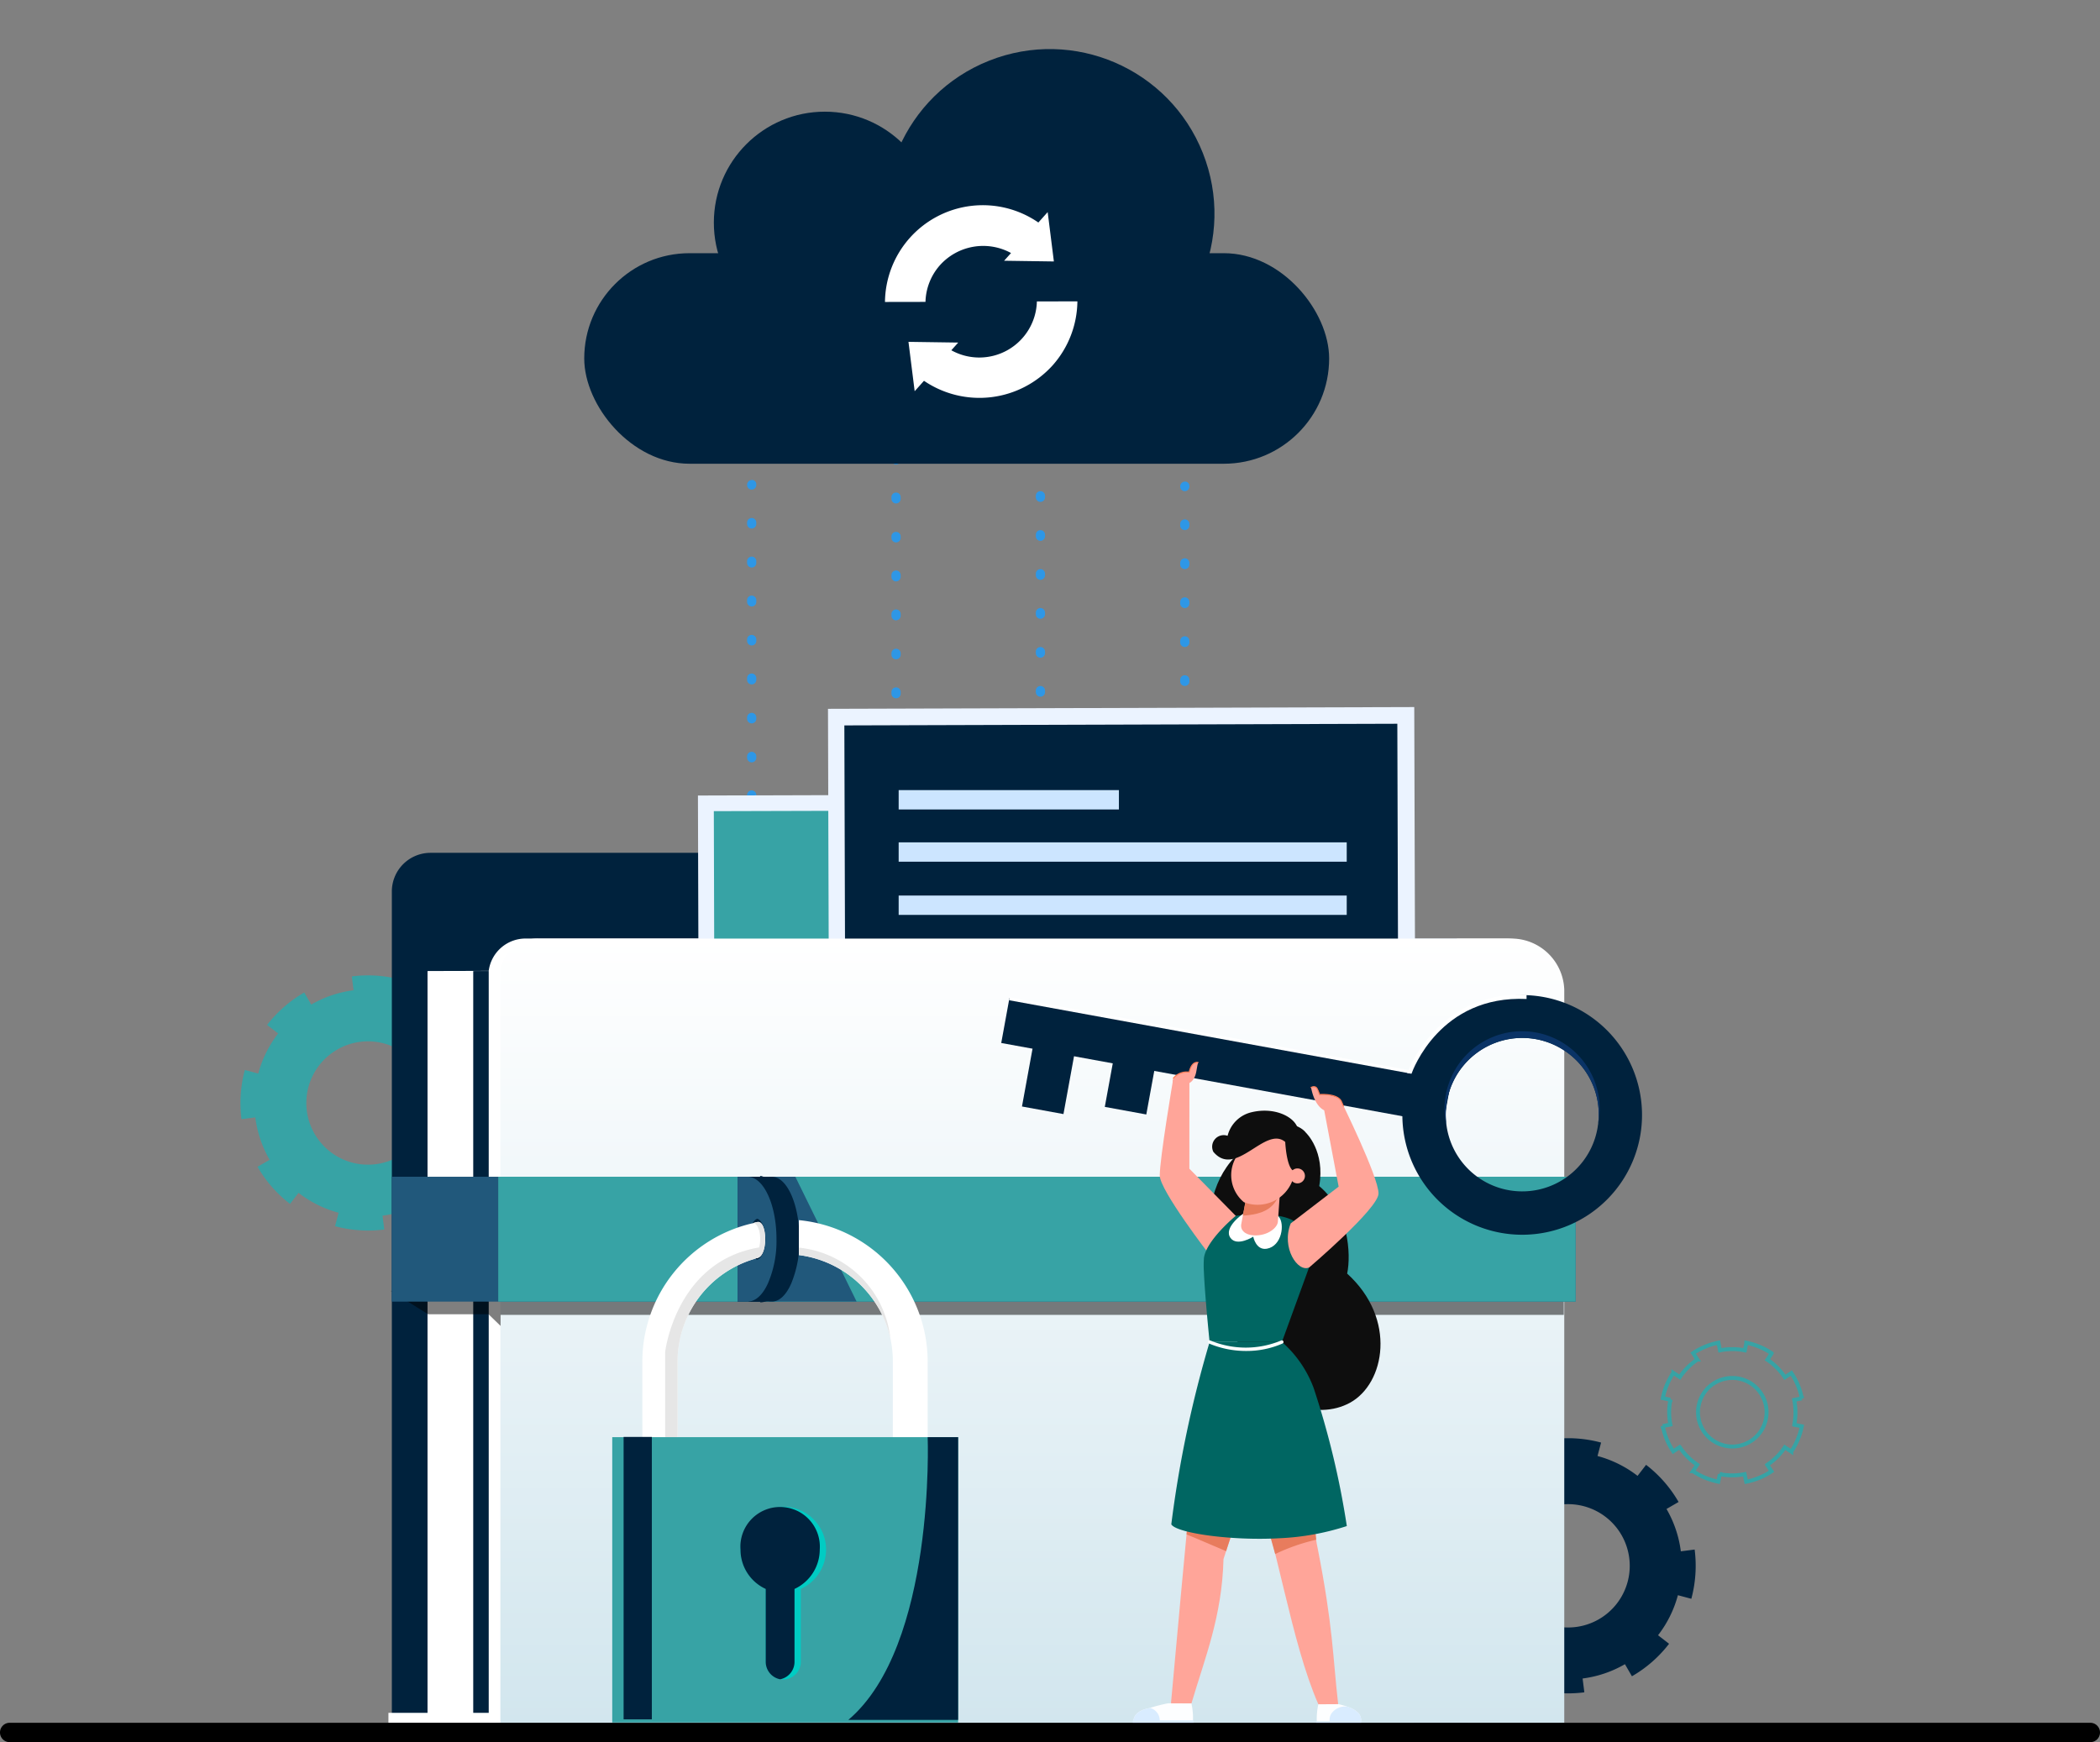 <svg id="cloud" xmlns="http://www.w3.org/2000/svg" xmlns:xlink="http://www.w3.org/1999/xlink" width="293.213" height="243.271" viewBox="0 0 293.213 243.271">
  <rect x="0" y="0" width="293.213" height="243.271" fill="#808080" stroke="none"/>
  <defs>
    <linearGradient id="linear-gradient" x1="0.5" x2="0.5" y2="1" gradientUnits="objectBoundingBox">
      <stop offset="0" stop-color="#fff"/>
      <stop offset="1" stop-color="#d2e6ee"/>
    </linearGradient>
  </defs>
  <g id="Grupo_61977" data-name="Grupo 61977" transform="translate(104.312 67.026)">
    <path id="Trazado_132386" data-name="Trazado 132386" d="M1424.124,1040.842a.644.644,0,0,1-.644-.643.691.691,0,0,1,.644-.7.6.6,0,0,1,.643.594v.1A.644.644,0,0,1,1424.124,1040.842Z" transform="translate(-1423.48 -1039.502)" fill="#2e97e6"/>
    <path id="Trazado_132387" data-name="Trazado 132387" d="M1424.124,1106.063a.644.644,0,0,1-.644-.643v-.208a.644.644,0,1,1,1.287,0v.208A.644.644,0,0,1,1424.124,1106.063Zm0-5.44a.644.644,0,0,1-.644-.644v-.208a.644.644,0,1,1,1.287,0v.208A.644.644,0,0,1,1424.124,1100.623Zm0-5.441a.644.644,0,0,1-.644-.644v-.211a.644.644,0,0,1,1.287,0v.211A.644.644,0,0,1,1424.124,1095.182Zm0-5.443a.644.644,0,0,1-.644-.643v-.209a.644.644,0,1,1,1.287,0v.209A.644.644,0,0,1,1424.124,1089.739Zm0-5.44a.644.644,0,0,1-.644-.644v-.209a.644.644,0,0,1,1.287,0v.209A.644.644,0,0,1,1424.124,1084.3Zm0-5.44a.644.644,0,0,1-.644-.643v-.209a.644.644,0,0,1,1.287,0v.209A.644.644,0,0,1,1424.124,1078.859Zm0-5.443a.644.644,0,0,1-.644-.643v-.209a.644.644,0,1,1,1.287,0v.209A.644.644,0,0,1,1424.124,1073.416Zm0-5.44a.644.644,0,0,1-.644-.644v-.209a.644.644,0,0,1,1.287,0v.209A.644.644,0,0,1,1424.124,1067.976Zm0-5.441a.644.644,0,0,1-.644-.643v-.209a.644.644,0,1,1,1.287,0v.209A.644.644,0,0,1,1424.124,1062.535Zm0-5.44a.644.644,0,0,1-.644-.644v-.211a.644.644,0,1,1,1.287,0v.211A.644.644,0,0,1,1424.124,1057.095Zm0-5.443a.644.644,0,0,1-.644-.644v-.209a.644.644,0,0,1,1.287,0v.209A.644.644,0,0,1,1424.124,1051.652Z" transform="translate(-1423.48 -1044.872)" fill="#2e97e6"/>
    <path id="Trazado_132388" data-name="Trazado 132388" d="M1424.124,1172.266a.644.644,0,0,1-.644-.644.689.689,0,0,1,.644-.694.6.6,0,0,1,.643.591v.1A.644.644,0,0,1,1424.124,1172.266Z" transform="translate(-1423.48 -1105.74)" fill="#2e97e6"/>
  </g>
  <g id="Grupo_61978" data-name="Grupo 61978" transform="translate(164.782 67.247)">
    <path id="Trazado_132389" data-name="Trazado 132389" d="M1546.037,1041.285a.644.644,0,0,1-.643-.643.688.688,0,0,1,.643-.694.6.6,0,0,1,.644.591v.1A.644.644,0,0,1,1546.037,1041.285Z" transform="translate(-1545.394 -1039.948)" fill="#2e97e6"/>
    <path id="Trazado_132390" data-name="Trazado 132390" d="M1546.037,1106.5a.644.644,0,0,1-.643-.643v-.209a.643.643,0,1,1,1.287,0v.209A.644.644,0,0,1,1546.037,1106.5Zm0-5.44a.644.644,0,0,1-.643-.644v-.208a.643.643,0,1,1,1.287,0v.208A.644.644,0,0,1,1546.037,1101.064Zm0-5.44a.644.644,0,0,1-.643-.644v-.211a.643.643,0,0,1,1.287,0v.211A.644.644,0,0,1,1546.037,1095.624Zm0-5.443a.643.643,0,0,1-.643-.643v-.209a.643.643,0,1,1,1.287,0v.209A.644.644,0,0,1,1546.037,1090.18Zm0-5.44a.644.644,0,0,1-.643-.644v-.208a.643.643,0,1,1,1.287,0v.208A.644.644,0,0,1,1546.037,1084.74Zm0-5.441a.644.644,0,0,1-.643-.643v-.208a.643.643,0,0,1,1.287,0v.208A.644.644,0,0,1,1546.037,1079.3Zm0-5.443a.644.644,0,0,1-.643-.644V1073a.643.643,0,0,1,1.287,0v.208A.644.644,0,0,1,1546.037,1073.857Zm0-5.44a.644.644,0,0,1-.643-.644v-.208a.643.643,0,1,1,1.287,0v.208A.644.644,0,0,1,1546.037,1068.417Zm0-5.441a.644.644,0,0,1-.643-.643v-.208a.643.643,0,1,1,1.287,0v.208A.644.644,0,0,1,1546.037,1062.976Zm0-5.44a.644.644,0,0,1-.643-.644v-.211a.643.643,0,1,1,1.287,0v.211A.644.644,0,0,1,1546.037,1057.536Zm0-5.443a.644.644,0,0,1-.643-.644v-.209a.643.643,0,1,1,1.287,0v.209A.644.644,0,0,1,1546.037,1052.093Z" transform="translate(-1545.394 -1045.315)" fill="#2e97e6"/>
    <path id="Trazado_132391" data-name="Trazado 132391" d="M1546.037,1172.708a.644.644,0,0,1-.643-.644.689.689,0,0,1,.643-.694.6.6,0,0,1,.644.593v.1A.644.644,0,0,1,1546.037,1172.708Z" transform="translate(-1545.394 -1106.184)" fill="#2e97e6"/>
  </g>
  <g id="Grupo_61979" data-name="Grupo 61979" transform="translate(124.468 63.521)">
    <path id="Trazado_132392" data-name="Trazado 132392" d="M1464.761,1033.776a.644.644,0,0,1-.644-.644.691.691,0,0,1,.644-.7.6.6,0,0,1,.643.591v.106A.644.644,0,0,1,1464.761,1033.776Z" transform="translate(-1464.117 -1032.436)" fill="#2e97e6"/>
    <path id="Trazado_132393" data-name="Trazado 132393" d="M1464.761,1098.992a.644.644,0,0,1-.644-.644v-.208a.644.644,0,0,1,1.287,0v.208A.644.644,0,0,1,1464.761,1098.992Zm0-5.441a.644.644,0,0,1-.644-.643v-.209a.644.644,0,0,1,1.287,0v.209A.644.644,0,0,1,1464.761,1093.552Zm0-5.44a.644.644,0,0,1-.644-.644v-.211a.644.644,0,1,1,1.287,0v.211A.644.644,0,0,1,1464.761,1088.112Zm0-5.443a.644.644,0,0,1-.644-.643v-.209a.644.644,0,0,1,1.287,0v.209A.643.643,0,0,1,1464.761,1082.668Zm0-5.44a.644.644,0,0,1-.644-.643v-.209a.644.644,0,1,1,1.287,0v.209A.644.644,0,0,1,1464.761,1077.228Zm0-5.44a.644.644,0,0,1-.644-.644v-.208a.644.644,0,1,1,1.287,0v.208A.644.644,0,0,1,1464.761,1071.788Zm0-5.443a.643.643,0,0,1-.644-.643v-.209a.644.644,0,0,1,1.287,0v.209A.643.643,0,0,1,1464.761,1066.345Zm0-5.44a.644.644,0,0,1-.644-.644v-.208a.644.644,0,1,1,1.287,0v.208A.644.644,0,0,1,1464.761,1060.9Zm0-5.44a.644.644,0,0,1-.644-.644v-.208a.644.644,0,1,1,1.287,0v.208A.644.644,0,0,1,1464.761,1055.464Zm0-5.441a.644.644,0,0,1-.644-.643v-.211a.644.644,0,0,1,1.287,0v.211A.643.643,0,0,1,1464.761,1050.024Zm0-5.443a.644.644,0,0,1-.644-.644v-.208a.644.644,0,1,1,1.287,0v.208A.644.644,0,0,1,1464.761,1044.581Z" transform="translate(-1464.117 -1037.803)" fill="#2e97e6"/>
    <path id="Trazado_132394" data-name="Trazado 132394" d="M1464.761,1165.2a.644.644,0,0,1-.644-.643.689.689,0,0,1,.644-.694.6.6,0,0,1,.643.591v.1A.644.644,0,0,1,1464.761,1165.2Z" transform="translate(-1464.117 -1098.675)" fill="#2e97e6"/>
  </g>
  <g id="Grupo_61980" data-name="Grupo 61980" transform="translate(144.624 63.3)">
    <path id="Trazado_132395" data-name="Trazado 132395" d="M1505.4,1033.33a.644.644,0,0,1-.643-.644.691.691,0,0,1,.643-.7.6.6,0,0,1,.643.593v.1A.644.644,0,0,1,1505.4,1033.33Z" transform="translate(-1504.754 -1031.99)" fill="#2e97e6"/>
    <path id="Trazado_132396" data-name="Trazado 132396" d="M1505.4,1098.552a.644.644,0,0,1-.643-.644v-.209a.643.643,0,0,1,1.287,0v.209A.644.644,0,0,1,1505.4,1098.552Zm0-5.441a.644.644,0,0,1-.643-.643v-.209a.643.643,0,0,1,1.287,0v.209A.644.644,0,0,1,1505.4,1093.111Zm0-5.44a.644.644,0,0,1-.643-.644v-.211a.643.643,0,1,1,1.287,0v.211A.644.644,0,0,1,1505.4,1087.671Zm0-5.443a.644.644,0,0,1-.643-.644v-.209a.643.643,0,0,1,1.287,0v.209A.644.644,0,0,1,1505.4,1082.228Zm0-5.44a.644.644,0,0,1-.643-.644v-.209a.643.643,0,1,1,1.287,0v.209A.644.644,0,0,1,1505.4,1076.787Zm0-5.44a.644.644,0,0,1-.643-.644v-.208a.643.643,0,1,1,1.287,0v.208A.644.644,0,0,1,1505.4,1071.347Zm0-5.443a.644.644,0,0,1-.643-.643v-.209a.643.643,0,0,1,1.287,0v.209A.643.643,0,0,1,1505.4,1065.9Zm0-5.44a.644.644,0,0,1-.643-.644v-.208a.643.643,0,1,1,1.287,0v.208A.644.644,0,0,1,1505.4,1060.464Zm0-5.44a.644.644,0,0,1-.643-.644v-.208a.643.643,0,1,1,1.287,0v.208A.644.644,0,0,1,1505.4,1055.024Zm0-5.441a.644.644,0,0,1-.643-.643v-.211a.643.643,0,1,1,1.287,0v.211A.644.644,0,0,1,1505.4,1049.583Zm0-5.443a.644.644,0,0,1-.643-.644v-.208a.643.643,0,1,1,1.287,0v.208A.643.643,0,0,1,1505.4,1044.14Z" transform="translate(-1504.754 -1037.36)" fill="#2e97e6"/>
    <path id="Trazado_132397" data-name="Trazado 132397" d="M1505.4,1164.758a.644.644,0,0,1-.643-.643.691.691,0,0,1,.643-.7.6.6,0,0,1,.643.594v.1A.644.644,0,0,1,1505.4,1164.758Z" transform="translate(-1504.754 -1098.228)" fill="#2e97e6"/>
  </g>
  <g id="Grupo_61984" data-name="Grupo 61984" transform="translate(33.574 136.204)">
    <g id="Grupo_61981" data-name="Grupo 61981" transform="translate(167.559 64.627)">
      <path id="Trazado_132399" data-name="Trazado 132399" d="M1627.587,1311.653a17.728,17.728,0,0,0-5.184,4.529l1.54,1.191a15.975,15.975,0,0,0-2.775,5.6l-1.876-.5a17.787,17.787,0,0,0-.467,6.868l.43-.052,1.5-.193a15.8,15.8,0,0,0,2,5.919l-1.688.974a17.6,17.6,0,0,0,4.535,5.181l1.191-1.54a15.832,15.832,0,0,0,5.594,2.779l-.5,1.876a17.8,17.8,0,0,0,6.873.464l0-.007-.067-.558-.174-1.366a15.78,15.78,0,0,0,5.912-2l.975,1.688a17.618,17.618,0,0,0,5.187-4.539l-1.54-1.19a15.8,15.8,0,0,0,2.772-5.591l1.876.5a17.815,17.815,0,0,0,.463-6.874l-1.93.244a15.771,15.771,0,0,0-2-5.912l1.687-.975a17.606,17.606,0,0,0-4.538-5.187l-1.191,1.54a15.816,15.816,0,0,0-5.591-2.773l.5-1.875a17.67,17.67,0,0,0-6.874-.464v.017l.163,1.27.082.643a15.792,15.792,0,0,0-5.913,2Zm4.6,7.972a8.611,8.611,0,1,1-3.156,11.761A8.608,8.608,0,0,1,1632.191,1319.625Z" transform="translate(-1618.681 -1309.266)" fill="#00223d"/>
    </g>
    <g id="Grupo_61982" data-name="Grupo 61982">
      <path id="Trazado_132400" data-name="Trazado 132400" d="M1289.771,1181.36a17.708,17.708,0,0,0-5.185,4.528l1.54,1.19a15.979,15.979,0,0,0-2.776,5.6l-1.875-.5a17.779,17.779,0,0,0-.467,6.868l.431-.053,1.5-.192a15.824,15.824,0,0,0,2,5.919l-1.688.974a17.583,17.583,0,0,0,4.535,5.181l1.19-1.54a15.847,15.847,0,0,0,5.594,2.78l-.5,1.875a17.819,17.819,0,0,0,6.874.464l0-.007-.067-.558-.175-1.366a15.786,15.786,0,0,0,5.913-2l.974,1.688a17.633,17.633,0,0,0,5.188-4.539l-1.541-1.191a15.792,15.792,0,0,0,2.773-5.591l1.876.5a17.809,17.809,0,0,0,.463-6.874l-1.93.245a15.787,15.787,0,0,0-2-5.912l1.687-.974a17.605,17.605,0,0,0-4.538-5.188l-1.19,1.54a15.811,15.811,0,0,0-5.59-2.772l.5-1.876a17.683,17.683,0,0,0-6.874-.464v.017l.162,1.27.082.643a15.811,15.811,0,0,0-5.912,2Zm4.6,7.971a8.611,8.611,0,1,1-3.156,11.762A8.607,8.607,0,0,1,1294.375,1189.331Z" transform="translate(-1280.865 -1178.972)" fill="#37a3a5"/>
    </g>
    <g id="Grupo_61983" data-name="Grupo 61983" transform="translate(198.592 51.287)">
      <path id="Trazado_132401" data-name="Trazado 132401" d="M1689.018,1282.372a9.844,9.844,0,0,0-3.537,1.458l.6.9a8.884,8.884,0,0,0-2.46,2.453l-.9-.6a9.887,9.887,0,0,0-1.471,3.531l.236.049.823.167a8.784,8.784,0,0,0,0,3.473l-1.062.211a9.764,9.764,0,0,0,1.462,3.536l.9-.6a8.81,8.81,0,0,0,2.449,2.462l-.6.9a9.906,9.906,0,0,0,3.535,1.471v0l.064-.306.152-.75a8.8,8.8,0,0,0,3.469,0l.212,1.062a9.792,9.792,0,0,0,3.54-1.463l-.6-.9a8.787,8.787,0,0,0,2.457-2.448l.9.6a9.888,9.888,0,0,0,1.47-3.535l-1.06-.216a8.75,8.75,0,0,0,0-3.468l1.063-.212a9.8,9.8,0,0,0-1.463-3.54l-.9.6a8.782,8.782,0,0,0-2.448-2.457l.6-.9a9.841,9.841,0,0,0-3.536-1.47l0,.009-.14.7-.072.353a8.774,8.774,0,0,0-3.469,0Zm1,5.017a4.786,4.786,0,1,1-3.76,5.628A4.784,4.784,0,0,1,1690.019,1287.389Z" transform="translate(-1681.245 -1282.372)" fill="none" stroke="#37a3a5" stroke-miterlimit="10" stroke-width="0.548"/>
    </g>
  </g>
  <g id="Grupo_62001" data-name="Grupo 62001" transform="translate(54.234 98.716)">
    <path id="Trazado_132402" data-name="Trazado 132402" d="M1391.766,1156.431v-6.568a5.4,5.4,0,0,0-5.4-5.4h-57.485a5.4,5.4,0,0,0-5.4,5.4v116.1h148.7V1156.431Z" transform="translate(-1323.004 -1124.092)" fill="#00223d"/>
    <path id="Trazado_132403" data-name="Trazado 132403" d="M1333.524,1177.218v104.991H1471.27V1176.7Z" transform="translate(-1328.065 -1140.34)" fill="#fff"/>
    <path id="Trazado_132404" data-name="Trazado 132404" d="M1346.39,1177.218v104.991h138.927V1176.7Z" transform="translate(-1334.549 -1140.34)" fill="#00223d"/>
    <path id="Trazado_132405" data-name="Trazado 132405" d="M1493.022,1168.594H1356.04a5.191,5.191,0,0,0-5.286,4.5v105.024h149.5v-102.36A7.407,7.407,0,0,0,1493.022,1168.594Z" transform="translate(-1336.75 -1136.254)" fill="#fff"/>
    <g id="Grupo_61986" data-name="Grupo 61986" transform="translate(43.215 12.122)">
      <g id="Grupo_61985" data-name="Grupo 61985" transform="translate(0 0)">
        <rect id="Rectángulo_29938" data-name="Rectángulo 29938" width="88.296" height="67.103" transform="matrix(1, -0.003, 0.003, 1, 0, 0.247)" fill="#ebf3ff"/>
        <rect id="Rectángulo_29939" data-name="Rectángulo 29939" width="83.78" height="61.689" transform="translate(2.219 2.431) rotate(-0.16)" fill="#37a3a5"/>
        <path id="Trazado_132406" data-name="Trazado 132406" d="M1428.7,1218.23l53.839-.151-29.437-28.241Z" transform="translate(-1419.25 -1159.083)" fill="#e3eeff"/>
        <path id="Trazado_132407" data-name="Trazado 132407" d="M1478.06,1223.1l45.237-.126-24.547-23.341Z" transform="translate(-1444.125 -1164.017)" fill="#e3eeff"/>
        <path id="Trazado_132408" data-name="Trazado 132408" d="M1511.7,1170.82a6.235,6.235,0,1,1-6.252-6.217A6.234,6.234,0,0,1,1511.7,1170.82Z" transform="translate(-1454.795 -1146.364)" fill="#e3eeff"/>
      </g>
    </g>
    <g id="Grupo_61989" data-name="Grupo 61989" transform="translate(61.374 0)">
      <g id="Grupo_61987" data-name="Grupo 61987" transform="translate(0)">
        <rect id="Rectángulo_29940" data-name="Rectángulo 29940" width="81.858" height="71.187" transform="matrix(1, -0.003, 0.003, 1, 0, 0.262)" fill="#ebf3ff"/>
        <rect id="Rectángulo_29941" data-name="Rectángulo 29941" width="77.209" height="65.443" transform="matrix(1, -0.003, 0.003, 1, 2.285, 2.579)" fill="#00223d"/>
      </g>
      <g id="Grupo_61988" data-name="Grupo 61988" transform="translate(9.868 11.613)">
        <rect id="Rectángulo_29942" data-name="Rectángulo 29942" width="30.75" height="2.702" transform="translate(0)" fill="#cce5ff"/>
        <rect id="Rectángulo_29943" data-name="Rectángulo 29943" width="62.561" height="2.702" transform="translate(0 7.295)" fill="#cce5ff"/>
        <rect id="Rectángulo_29944" data-name="Rectángulo 29944" width="62.561" height="2.702" transform="translate(0 14.723)" fill="#cce5ff"/>
      </g>
    </g>
    <path id="Trazado_132409" data-name="Trazado 132409" d="M1502.578,1175.78v102.352H1354.032V1173.087a5.2,5.2,0,0,1,5.266-4.488h136.071A7.388,7.388,0,0,1,1502.578,1175.78Z" transform="translate(-1338.401 -1136.256)" fill="url(#linear-gradient)"/>
    <rect id="Rectángulo_29945" data-name="Rectángulo 29945" width="14.986" height="1.406" transform="translate(0 140.462)" fill="#fff"/>
    <path id="Trazado_132410" data-name="Trazado 132410" d="M1323.161,1267.8l5.22,3.259h8.44l1.681,1.63v-1.548H1486.95V1267.8Z" transform="translate(-1322.842 -1186.254)" opacity="0.5" style="mix-blend-mode: darken;isolation: isolate"/>
    <g id="Grupo_61991" data-name="Grupo 61991" transform="translate(0.453 65.602)">
      <g id="Grupo_61990" data-name="Grupo 61990">
        <path id="Trazado_132518" data-name="Trazado 132518" d="M0,0H165.31V17.438H0Z" fill="#21587b"/>
        <rect id="Rectángulo_29947" data-name="Rectángulo 29947" width="150.429" height="17.438" transform="translate(14.881)" fill="#37a3a5"/>
      </g>
    </g>
    <g id="Grupo_62000" data-name="Grupo 62000" transform="translate(31.251 65.493)">
      <path id="Trazado_132411" data-name="Trazado 132411" d="M1429.715,1235.652v17.432h12.2l-8.556-17.432Z" transform="translate(-1407.795 -1235.544)" fill="#21587b"/>
      <g id="Grupo_61996" data-name="Grupo 61996" transform="translate(17.499)">
        <g id="Grupo_61993" data-name="Grupo 61993" transform="translate(1.553 0.114)">
          <path id="Trazado_132412" data-name="Trazado 132412" d="M1427.174,1235.664h-3.241v17.426h3.241c1.062,0,2.023-.957,2.714-2.565a15.491,15.491,0,0,0,1.13-6.167C1431.018,1239.571,1429.3,1235.664,1427.174,1235.664Zm-.3,8.694c0-1.455.472-2.642,1.079-2.834.607.192,1.079,1.379,1.079,2.834,0,1.494-.472,2.681-1.079,2.872C1427.342,1247.039,1426.87,1245.852,1426.87,1244.358Z" transform="translate(-1423.933 -1235.664)" fill="#00223d"/>
          <g id="Grupo_61992" data-name="Grupo 61992">
            <path id="Trazado_132413" data-name="Trazado 132413" d="M1425.345,1235.664h-1.412v17.426h1.412c1.111,0,2.116-.957,2.84-2.565a14.9,14.9,0,0,0,1.182-6.167C1429.367,1239.571,1427.568,1235.664,1425.345,1235.664Zm.918,11.566c-.635-.191-1.13-1.378-1.13-2.872,0-1.455.494-2.642,1.13-2.834a3.4,3.4,0,0,1,0,5.706Z" transform="translate(-1423.933 -1235.664)" fill="#00223d"/>
          </g>
        </g>
        <g id="Grupo_61995" data-name="Grupo 61995">
          <path id="Trazado_132414" data-name="Trazado 132414" d="M1424.043,1235.664h-3.24v17.426h3.24c1.062,0,2.023-.957,2.715-2.565a15.493,15.493,0,0,0,1.13-6.167C1427.888,1239.571,1426.168,1235.664,1424.043,1235.664Zm-.3,8.694c0-1.455.472-2.642,1.079-2.834.606.192,1.079,1.379,1.079,2.834,0,1.494-.472,2.681-1.079,2.872C1424.212,1247.039,1423.74,1245.852,1423.74,1244.358Z" transform="translate(-1420.803 -1235.55)" fill="#00223d"/>
          <g id="Grupo_61994" data-name="Grupo 61994" transform="translate(0 0.114)">
            <path id="Trazado_132415" data-name="Trazado 132415" d="M1422.214,1235.664H1420.8v17.426h1.411c1.112,0,2.117-.957,2.841-2.565a14.9,14.9,0,0,0,1.182-6.167C1426.238,1239.571,1424.438,1235.664,1422.214,1235.664Zm1.341,11.566c-.635-.191-1.129-1.378-1.129-2.872,0-1.455.494-2.642,1.129-2.834.635.192,1.129,1.379,1.129,2.834C1424.684,1245.852,1424.19,1247.039,1423.555,1247.23Z" transform="translate(-1420.803 -1235.664)" fill="#21587b"/>
          </g>
          <path id="Trazado_132416" data-name="Trazado 132416" d="M1427.237,1253.087h-.02a.113.113,0,0,1,.009-.227,2.458,2.458,0,0,0,1.625-.783c.912-.881,2-2.883,2-7.417,0-8.252-3.612-8.993-3.648-9a.113.113,0,0,1-.092-.131.111.111,0,0,1,.131-.092c.157.027,3.836.759,3.836,9.223,0,4.625-1.129,6.68-2.077,7.589A2.682,2.682,0,0,1,1427.237,1253.087Z" transform="translate(-1423.981 -1235.434)" fill="#00223d"/>
        </g>
      </g>
      <g id="Grupo_61997" data-name="Grupo 61997" transform="translate(4.207 6.169)">
        <path id="Trazado_132417" data-name="Trazado 132417" d="M1410.05,1253.4c-.153.038-.267.077-.42.115.039.039.039.039,0,.039a14.946,14.946,0,0,0-10.723,14.285V1282.4H1394v-14.557a19.826,19.826,0,0,1,15.473-19.3,3.151,3.151,0,0,1,.573-.152C1411.468,1248.078,1411.583,1253.171,1410.05,1253.4Z" transform="translate(-1394.004 -1248.124)" fill="#fff"/>
        <path id="Trazado_132418" data-name="Trazado 132418" d="M1438.054,1247.872v4.875a15.05,15.05,0,0,1,12.778,11.627,1.606,1.606,0,0,1,.076.382,8.825,8.825,0,0,1,.153,1,14.737,14.737,0,0,1,.115,1.838v14.557h4.864v-14.557A19.884,19.884,0,0,0,1438.054,1247.872Z" transform="translate(-1416.205 -1247.872)" fill="#fff"/>
        <path id="Trazado_132419" data-name="Trazado 132419" d="M1413.4,1255.47c-11.494,2.016-12.975,14.53-12.975,14.53v15.907h1.725V1271.35a15,15,0,0,1,11.134-14.432c.489-.158.793-1.588.793-1.588S1413.773,1255.4,1413.4,1255.47Z" transform="translate(-1397.24 -1251.632)" fill="#e6e6e6"/>
        <path id="Trazado_132420" data-name="Trazado 132420" d="M1438.054,1255.612v1.036a15.05,15.05,0,0,1,12.778,11.627A14.312,14.312,0,0,0,1438.054,1255.612Z" transform="translate(-1416.205 -1251.773)" fill="#e6e6e6"/>
        <path id="Trazado_132421" data-name="Trazado 132421" d="M1425.772,1253.4c-.153.038-.267.077-.42.115a5.165,5.165,0,0,0,.814-2.457c.077-1.494-.431-2.5-.968-2.522a3.154,3.154,0,0,1,.574-.152C1427.19,1248.078,1427.3,1253.171,1425.772,1253.4Z" transform="translate(-1409.725 -1248.124)" fill="#e6e6e6"/>
      </g>
      <g id="Grupo_61999" data-name="Grupo 61999" transform="translate(0 36.441)">
        <rect id="Rectángulo_29948" data-name="Rectángulo 29948" width="48.293" height="39.843" transform="translate(0 0.032)" fill="#37a3a5"/>
        <g id="Grupo_61998" data-name="Grupo 61998" transform="translate(17.905 9.745)">
          <path id="Trazado_132422" data-name="Trazado 132422" d="M1421.622,1334.542a6.032,6.032,0,0,0,3.523,5.49V1350.2a2.485,2.485,0,0,0,1.954,2.436h.114a1.287,1.287,0,0,0,.383.039,2.479,2.479,0,0,0,2.45-2.475v-10.167a6.072,6.072,0,0,0,3.525-5.49,5.977,5.977,0,0,0-5.974-5.992,1.859,1.859,0,0,0-.46.038A5.94,5.94,0,0,0,1421.622,1334.542Z" transform="translate(-1421.622 -1328.55)" fill="#00ccc3"/>
          <path id="Trazado_132423" data-name="Trazado 132423" d="M1421.622,1334.582a6.031,6.031,0,0,0,3.523,5.49v10.167a2.485,2.485,0,0,0,1.954,2.436h.114a2.485,2.485,0,0,0,1.953-2.436v-10.167a6.073,6.073,0,0,0,3.524-5.49,5.549,5.549,0,1,0-11.068,0Z" transform="translate(-1421.622 -1328.589)" fill="#00223d"/>
        </g>
        <path id="Trazado_132424" data-name="Trazado 132424" d="M1451.991,1348.443h15.325v-39.476h-4.252S1464.194,1338.095,1451.991,1348.443Z" transform="translate(-1419.023 -1308.935)" fill="#00223d"/>
        <rect id="Rectángulo_29949" data-name="Rectángulo 29949" width="3.944" height="39.437" transform="translate(1.586)" fill="#00223d"/>
      </g>
    </g>
  </g>
  <g id="Grupo_62004" data-name="Grupo 62004" transform="translate(81.574 0)">
    <g id="Grupo_62002" data-name="Grupo 62002" transform="translate(0 0)">
      <rect id="Rectángulo_29950" data-name="Rectángulo 29950" width="104.008" height="29.4" rx="14.7" transform="translate(0 35.355)" fill="#00223d"/>
      <circle id="Elipse_4135" data-name="Elipse 4135" cx="22.986" cy="22.986" r="22.986" transform="translate(35.163 16.954) rotate(-21.641)" fill="#00223d"/>
      <circle id="Elipse_4136" data-name="Elipse 4136" cx="15.497" cy="15.497" r="15.497" transform="translate(18.097 15.594)" fill="#00223d"/>
    </g>
    <g id="Grupo_62003" data-name="Grupo 62003" transform="translate(41.988 28.69)">
      <path id="Trazado_132425" data-name="Trazado 132425" d="M1479.894,968.855l-.964,1.077,6.947.1-.866-6.893-1.3,1.455a13.659,13.659,0,0,0-21.417,11.094l5.656-.01a8.031,8.031,0,0,1,2.021-5.125A8.116,8.116,0,0,1,1479.894,968.855Z" transform="translate(-1462.291 -962.213)" fill="#fff"/>
      <path id="Trazado_132426" data-name="Trazado 132426" d="M1489.05,998.132a13.666,13.666,0,0,0,3.445-8.922l-5.656.01a8.042,8.042,0,0,1-11.946,6.82l.963-1.076-6.947-.1.866,6.894,1.3-1.456A13.767,13.767,0,0,0,1489.05,998.132Z" transform="translate(-1465.626 -975.819)" fill="#fff"/>
    </g>
  </g>
  <g id="Grupo_62011" data-name="Grupo 62011" transform="translate(139.799 138.877)">
    <path id="Trazado_132427" data-name="Trazado 132427" d="M1567.039,1221.8s2.7,2.568,1.841,7.435c4.049,3.387,4.491,9.423,3.9,12.221,6.984,6.331,5.265,15.377.393,18.036-4.645,2.535-11.441.136-14.233-5.791-4.446-7.429-8.785-21.3-1.792-28.589C1555.679,1219.986,1565.027,1219.153,1567.039,1221.8Z" transform="translate(-1524.482 -1202.491)" fill="#0e0e0e"/>
    <g id="Grupo_62007" data-name="Grupo 62007" transform="translate(18.365 11.883)">
      <path id="Trazado_132428" data-name="Trazado 132428" d="M1550.682,1227.766l-6.9-7.012.007-12.134-2.28-.3s-1.866,11.036-1.86,13.382c.005,2.082,6.993,11.132,6.993,11.132Z" transform="translate(-1535.881 -1208.319)" fill="#ffa599"/>
      <path id="Trazado_132429" data-name="Trazado 132429" d="M1566.747,1253.606l-3.809,10.458h-10.1s-.66-6.465-.8-9.9a13.552,13.552,0,0,1,.015-1.843c.338-2.488,4.438-5.867,4.438-5.867a.423.423,0,0,0,.092-.016c.814-.093,6.358-.707,8.385,1C1567.131,1249.276,1566.747,1253.606,1566.747,1253.606Z" transform="translate(-1542.113 -1227.437)" fill="#006662"/>
      <path id="Trazado_132430" data-name="Trazado 132430" d="M1571.312,1308.024h-8.994c.224,1.831,1.178,3.82,1.586,5.455,3.662,10.033,5.448,23.464,9.313,32.313,0,0,1.664.862,2.768,0-.755-6.659-.7-10.789-2.87-21.819C1572.359,1320.765,1572.664,1313.1,1571.312,1308.024Z" transform="translate(-1547.307 -1258.57)" fill="#ffa599"/>
      <path id="Trazado_132431" data-name="Trazado 132431" d="M1546.35,1308.024c-1.166,11.125-3.31,35.156-3.546,37.636l2.858.014c1.875-6.367,4.265-12.081,4.477-20.158,1.458-4.444,3.885-11.92,5.706-17.493Z" transform="translate(-1537.471 -1258.57)" fill="#ffa599"/>
      <path id="Trazado_132432" data-name="Trazado 132432" d="M1563.935,1312.5l-6.79.56-1.648.136-7.289.605c-.316,3.088-.668,6.755-1.014,10.525,2.193.909,5.255,2.224,5.518,2.341l3.571-10.93c1.045,3.4,2.323,7.857,3.288,11.332a27.091,27.091,0,0,1,5.719-2C1564.934,1321.038,1564.492,1316.411,1563.935,1312.5Z" transform="translate(-1539.684 -1260.824)" fill="#e87c5d"/>
      <path id="Trazado_132433" data-name="Trazado 132433" d="M1576.1,1231.33l6.689-5.129-2.136-11.3,2.437-.75s5.273,10.664,5.267,13.009c0,2.081-9.673,10.32-9.673,10.32C1577.1,1238.233,1574.734,1234.736,1576.1,1231.33Z" transform="translate(-1554.045 -1211.26)" fill="#ffa599"/>
      <path id="Trazado_132434" data-name="Trazado 132434" d="M1561.108,1245.657s-2.842,1.945-1.78,3.4c.914,1.252,3.17-.175,3.17-.175s.379,1.937,1.894,1.678c2.108-.36,2.549-3.464,1.667-4.476S1562.138,1245.135,1561.108,1245.657Z" transform="translate(-1545.679 -1226.95)" fill="#fff"/>
      <path id="Trazado_132435" data-name="Trazado 132435" d="M1567.685,1244.147c0,.844-1.4,2.058-3.365,1.96-1.245-.062-1.944-.768-1.741-1.643l.215-1.122.6-3.194,4.565.123Z" transform="translate(-1547.42 -1224.361)" fill="#ffa599"/>
      <path id="Trazado_132436" data-name="Trazado 132436" d="M1567.9,1240.871c-.629,1.317-1.875,2.327-4.853,2.472l.6-3.194,4.239.123Z" transform="translate(-1547.674 -1224.361)" fill="#e87c5d"/>
      <path id="Trazado_132437" data-name="Trazado 132437" d="M1568.324,1227.839a5.194,5.194,0,0,1-6.8,3.09,4.9,4.9,0,0,1-.917-6.537c-.751-4.248,3.954-6.273,6.968-4.535C1570.156,1221.347,1569.983,1224.782,1568.324,1227.839Z" transform="translate(-1546.009 -1213.82)" fill="#ffa599"/>
      <path id="Trazado_132438" data-name="Trazado 132438" d="M1567.407,1307.872a35.308,35.308,0,0,1-9.4,1.7c-6.712.384-14.416-.727-15.107-1.941a158.758,158.758,0,0,1,5.355-25.472h10.089a15.966,15.966,0,0,1,4.438,6.45A117.383,117.383,0,0,1,1567.407,1307.872Z" transform="translate(-1537.521 -1245.536)" fill="#006662"/>
      <g id="Grupo_62005" data-name="Grupo 62005" transform="translate(0 87.088)">
        <path id="Trazado_132439" data-name="Trazado 132439" d="M1532.32,1386.792c0-.036,1.7-.037,3.515-.029,2.09.006,4.693.029,4.693.029a9.477,9.477,0,0,0-.184-2.878l-3.275-.017a22.32,22.32,0,0,0-2.5.638c-.1.032-.218.055-.333.083C1531.7,1385.207,1532.32,1386.867,1532.32,1386.792Z" transform="translate(-1532.154 -1383.897)" fill="#fdfeff"/>
        <path id="Trazado_132440" data-name="Trazado 132440" d="M1532.32,1387.441c0-.036,1.7-.037,3.515-.03a1.6,1.6,0,0,0,.086-.523,1.833,1.833,0,0,0-1.35-1.7c-.106.029-.218.055-.333.082C1531.7,1385.855,1532.32,1387.515,1532.32,1387.441Z" transform="translate(-1532.154 -1384.546)" fill="#d9ecff"/>
        <rect id="Rectángulo_29951" data-name="Rectángulo 29951" width="8.487" height="0.516" transform="translate(8.487 2.898) rotate(180)" fill="#d9ecff"/>
      </g>
      <g id="Grupo_62006" data-name="Grupo 62006" transform="translate(25.612 87.205)">
        <path id="Trazado_132441" data-name="Trazado 132441" d="M1583.881,1387.028c.048,0,.881-.009,1.912-.019,1.679-.016,3.885-.029,4.093.019.584-1.413-.628-2.139-1.745-2.538-.476-.169-.936-.279-1.23-.356l-2.845.016A9.49,9.49,0,0,0,1583.881,1387.028Z" transform="translate(-1583.769 -1384.133)" fill="#fdfeff"/>
        <rect id="Rectángulo_29952" data-name="Rectángulo 29952" width="6.285" height="0.516" transform="translate(0 2.381)" fill="#d9ecff"/>
      </g>
      <path id="Trazado_132442" data-name="Trazado 132442" d="M1587.613,1387.352c1.679-.016,3.886-.029,4.093.019.584-1.413-.629-2.139-1.745-2.538a2.319,2.319,0,0,0-2,.659A1.605,1.605,0,0,0,1587.613,1387.352Z" transform="translate(-1559.977 -1297.272)" fill="#d9ecff"/>
      <path id="Trazado_132443" data-name="Trazado 132443" d="M1558.6,1283.192a13.267,13.267,0,0,1-5.237-1.047.23.23,0,0,1,.2-.415,12.8,12.8,0,0,0,9.89,0,.23.23,0,1,1,.185.422A12.47,12.47,0,0,1,1558.6,1283.192Z" transform="translate(-1542.73 -1245.306)" fill="#fff"/>
      <path id="Trazado_132444" data-name="Trazado 132444" d="M1554.53,1222.8c3.141,3.755,7.264-3.73,10.035-1.378,0,0,.245,5.611,2.132,3.725.589-.7,1.25-4.019-.319-5.122.038-1.813-2.98-3.6-6.514-2.754a4.5,4.5,0,0,0-3.347,3.291A1.615,1.615,0,0,0,1554.53,1222.8Z" transform="translate(-1543.278 -1212.721)" fill="#0e0e0e"/>
    </g>
    <g id="Grupo_62008" data-name="Grupo 62008" transform="translate(0)">
      <rect id="Rectángulo_29953" data-name="Rectángulo 29953" width="62.742" height="6.371" transform="translate(1.144 0.496) rotate(10.348)" fill="#00223d"/>
      <rect id="Rectángulo_29954" data-name="Rectángulo 29954" width="62.742" height="0.424" transform="translate(1.166 0.376) rotate(10.348)" fill="#fff"/>
      <path id="Trazado_132445" data-name="Trazado 132445" d="M1627.674,1184.784a16.732,16.732,0,1,0,13.459,19.463A16.742,16.742,0,0,0,1627.674,1184.784Zm7.576,17.86c-.014.166-.045.348-.075.514a10.672,10.672,0,0,1-21.066-.408,10.5,10.5,0,0,1,.061-3.433,10.677,10.677,0,0,1,21.1,3.251A.133.133,0,0,1,1635.25,1202.643Z" transform="translate(-1551.934 -1184.436)" fill="#00223d"/>
      <rect id="Rectángulo_29955" data-name="Rectángulo 29955" width="5.888" height="12.355" transform="translate(5.114 3.478) rotate(10.348)" fill="#00223d"/>
      <rect id="Rectángulo_29956" data-name="Rectángulo 29956" width="5.888" height="9.363" transform="matrix(0.984, 0.18, -0.18, 0.984, 16.145, 6.473)" fill="#00223d"/>
      <path id="Trazado_132446" data-name="Trazado 132446" d="M1641.257,1207.7a10.677,10.677,0,0,0-21.1-3.251,10.494,10.494,0,0,0-.06,3.433,10.06,10.06,0,0,1-.273-2.359,10.828,10.828,0,0,1,21.656,0A10.368,10.368,0,0,1,1641.257,1207.7Z" transform="translate(-1557.926 -1189.572)" fill="#0a3366"/>
      <path id="Trazado_132447" data-name="Trazado 132447" d="M1625.967,1184.378c-12.5-.508-16.621,10.815-16.665,10.943l.6.1c.175-.5,4.008-11,16.066-10.441Z" transform="translate(-1552.621 -1184.361)" fill="#fff"/>
    </g>
    <g id="Grupo_62009" data-name="Grupo 62009" transform="translate(23.932 9.4)">
      <path id="Trazado_132448" data-name="Trazado 132448" d="M1545.453,1206.387s.893-.216,1.139-1.747.283-1.175.283-1.175-.842-.435-1.289,1.333c-1.321-.089-2.38.54-2.308,1.394C1543.323,1206.716,1545.291,1206.625,1545.453,1206.387Z" transform="translate(-1543.275 -1203.366)" fill="#ffa599"/>
      <path id="Trazado_132449" data-name="Trazado 132449" d="M1543.409,1205.684l-.128-.08a2.485,2.485,0,0,1,2.25-.936c.256-1,.739-1.474,1.364-1.329l-.035.147c-.7-.162-1.035.6-1.2,1.277l-.015.061-.062,0A2.411,2.411,0,0,0,1543.409,1205.684Z" transform="translate(-1543.278 -1203.313)" fill="#ff7e59"/>
    </g>
    <g id="Grupo_62010" data-name="Grupo 62010" transform="translate(43.184 12.796)">
      <path id="Trazado_132450" data-name="Trazado 132450" d="M1584.08,1213.564s-1.317-.439-1.838-3.181c.847-.6,1.18.99,1.18.99a6.1,6.1,0,0,1,2.41.362c.518.235.642.521.933,1.254C1587.511,1214.564,1584.08,1213.564,1584.08,1213.564Z" transform="translate(-1582.167 -1210.204)" fill="#ffa599"/>
      <path id="Trazado_132451" data-name="Trazado 132451" d="M1586.674,1213.016a.077.077,0,0,1-.071-.048s-.1-.248-.288-.672c-.548-1.073-2.94-.894-2.964-.892l-.062,0-.017-.06a5.222,5.222,0,0,0-.334-.813.378.378,0,0,0-.226-.2.781.781,0,0,0-.512.075.076.076,0,0,1-.1-.032.075.075,0,0,1,.031-.1.93.93,0,0,1,.628-.085.529.529,0,0,1,.315.281,5.676,5.676,0,0,1,.326.78c.4-.024,2.5-.1,3.053.981.194.431.291.68.293.682a.075.075,0,0,1-.044.1A.066.066,0,0,1,1586.674,1213.016Z" transform="translate(-1582.09 -1210.16)" fill="#ff7e59"/>
    </g>
    <path id="Trazado_132452" data-name="Trazado 132452" d="M1576.31,1234.359a1.043,1.043,0,1,0,1.043-1.043A1.043,1.043,0,0,0,1576.31,1234.359Z" transform="translate(-1535.993 -1209.034)" fill="#ffa599"/>
  </g>
  <path id="Trazado_132453" data-name="Trazado 132453" d="M1505.038,1392.083H1214.529a1.352,1.352,0,0,1-1.352-1.353h0a1.352,1.352,0,0,1,1.352-1.352h290.508a1.352,1.352,0,0,1,1.352,1.352h0A1.352,1.352,0,0,1,1505.038,1392.083Z" transform="translate(-1213.177 -1148.812)"/>
</svg>
